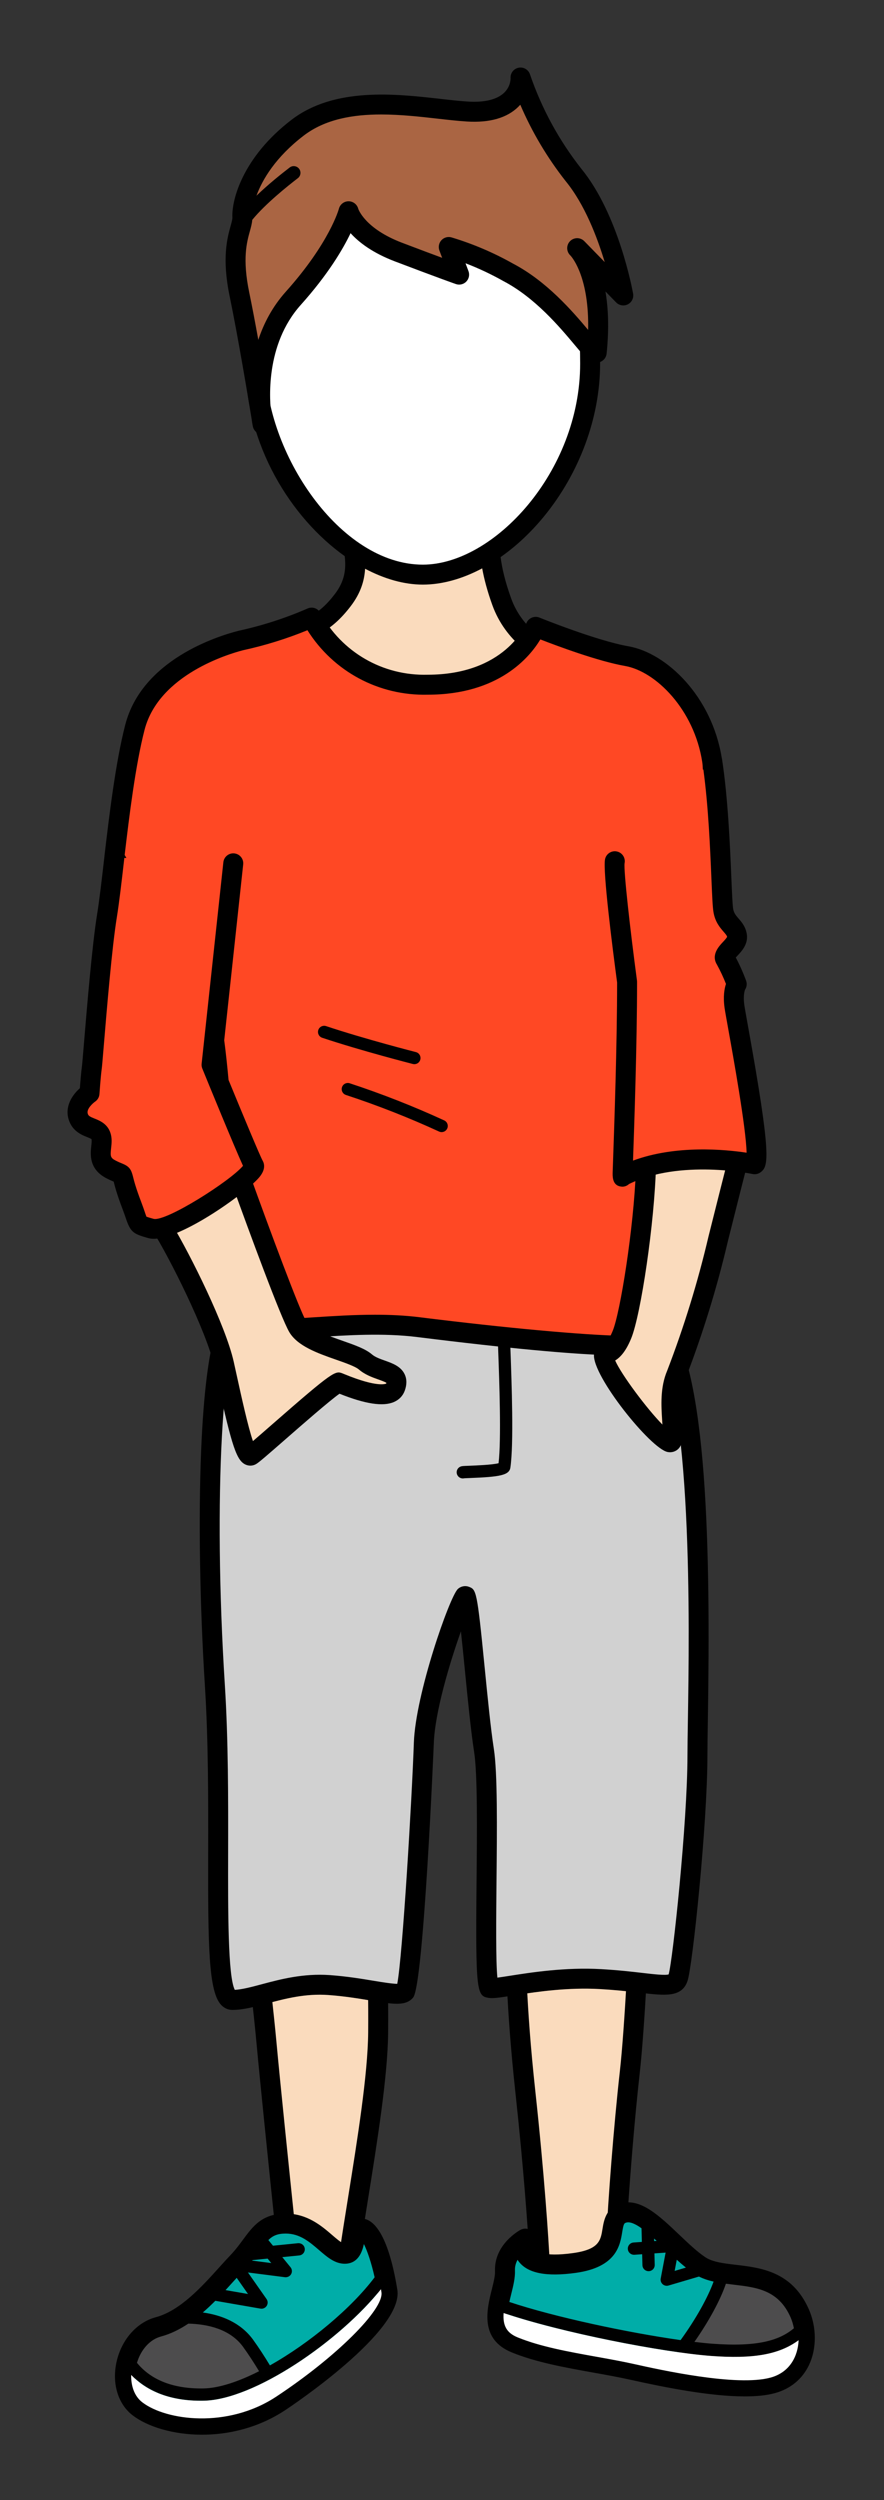 <svg xmlns="http://www.w3.org/2000/svg" xmlns:xlink="http://www.w3.org/1999/xlink" viewBox= "0 0 144 407" width="144px" height="407px">
<rect x="0" y="0" width="144" height="407" fill="#333333" stroke="none"/>
<g xmlns="http://www.w3.org/2000/svg" id="Teen3V2.svg">
<path id="pants" fill="#D1D1D1" d="M39,212.9C33.52,216.37,33.52,251.01,35,274.34C36.48,297.67,34,325.59,37.84,325.59C41.68,325.59,46.84,322.68,53.61,323.17C60.38,323.66,65.07,325.38,66.04,324.17C67.01,322.96,68.77,291.79,69.04,283.78C69.31,275.77,74.98,260.59,75.71,259.86C76.44,259.13,77.63,277.21,78.84,284.97C80.05,292.73,78.38,323.41,79.84,323.65C81.3,323.89,89.3,321.71,97.84,322.2C106.38,322.69,109.73,324.14,110.46,321.96C111.19,319.78,113.61,296.73,113.61,285.81C113.61,274.89,115.61,225.81,107.25,215.4C104.23,214.43,44.48,209.42,39,212.9z"/>
<path id="pantsBorder" d="M108.517,214.382C108.317,214.134,108.05,213.95,107.747,213.853C105.818,213.233,88.859,211.722,74.143,210.859C42.14,208.981,39.121,210.898,38.129,211.528C36.215,212.742,33.578,216.612,32.767,236.105C32.315,246.953,32.544,261.285,33.378,274.443C33.947,283.415,33.927,293.07,33.91,301.589C33.878,316.885,33.958,324.333,36.08,326.461C36.574,326.955,37.182,327.215,37.84,327.215C39.591,327.215,41.415,326.729,43.527,326.166C46.423,325.393,49.706,324.519,53.493,324.791C56.164,324.984,58.539,325.38,60.447,325.699C63.993,326.29,66.134,326.648,67.308,325.186C69.01,323.062,70.651,284.222,70.664,283.835C70.835,278.768,73.254,270.714,75.082,265.579C75.296,267.539,75.52,269.797,75.721,271.833C76.207,276.766,76.711,281.867,77.234,285.22C77.799,288.843,77.709,298.104,77.629,306.274C77.454,324.299,77.658,324.938,79.576,325.253C80.293,325.371,81.314,325.222,83.554,324.871C87.017,324.328,92.248,323.51,97.747,323.822C100.427,323.976,102.591,324.226,104.329,324.427C108.397,324.898,111.086,325.211,112.001,322.476C112.822,320.025,115.235,296.885,115.235,285.81C115.235,284.452,115.267,282.499,115.305,280.102C115.747,252.335,115.287,222.812,108.517,214.382zM112.055,280.05C112.017,282.469,111.985,284.439,111.985,285.81C111.985,296.683,109.581,319.207,108.92,321.432C108.374,321.626,106.429,321.399,104.703,321.199C102.923,320.993,100.707,320.737,97.933,320.578C92.093,320.239,86.432,321.129,83.05,321.66C82.352,321.769,81.6,321.887,81.022,321.964C80.752,319.335,80.822,312.195,80.879,306.305C80.964,297.604,81.052,288.607,80.445,284.72C79.937,281.457,79.415,276.174,78.954,271.514C77.699,258.805,77.595,258.768,76.317,258.311C75.73,258.101,75.005,258.267,74.561,258.711C73.203,260.07,67.683,275.811,67.416,283.725C67.118,292.576,65.57,318.561,64.711,322.973C63.933,322.966,62.321,322.717,60.982,322.493C59.007,322.164,56.55,321.753,53.727,321.548C49.395,321.242,45.677,322.228,42.689,323.025C40.988,323.479,39.495,323.878,38.248,323.953C37.118,321.771,37.14,311.076,37.16,301.595C37.178,293.027,37.198,283.315,36.622,274.238C34.708,244.06,36.194,216.599,39.869,214.273C39.87,214.272,39.871,214.272,39.871,214.272C40.214,214.054,42.095,213.304,51.689,213.304C56.677,213.304,63.75,213.507,73.773,214.093C89.408,215.007,103.416,216.358,106.31,216.855C112.911,226.335,112.291,265.253,112.055,280.05zM83.151,219.766C83.346,225.109,83.705,235.055,83.14,238.915C82.962,240.174,81.415,240.436,76.541,240.624C76.096,240.641,75.756,240.652,75.603,240.667C75.532,240.683,75.461,240.69,75.391,240.69C75.003,240.69,74.635,240.464,74.472,240.087C74.253,239.58,74.486,238.991,74.993,238.772C75.222,238.673,75.362,238.667,76.463,238.626C77.443,238.587,80.235,238.48,81.215,238.211C81.675,234.249,81.338,224.929,81.154,219.838L81.101,218.354C81.081,217.802,81.514,217.339,82.066,217.321C82.612,217.266,83.08,217.734,83.099,218.286L83.151,219.766z"/>
<path id="Body" fill="#FADBBD" d="M97.747,323.822C100.071,323.956,101.986,324.16,103.593,324.344C103.304,329.192,102.955,334.128,102.58,337.46C101.59,346.26,100.64,358.8,100.4,364.4C100.16,370,88,371.94,88,370.47C88,369,87.39,357.24,85.59,340.65C84.9,334.292,84.511,329.098,84.279,324.758C87.725,324.223,92.61,323.531,97.747,323.822zM105.26,188.05C105.26,197.36,102.82,213.59,101.32,217.26C99.82,220.93,98.53,220.08,98.38,220.67C98.14,223.36,108.84,236.67,109.43,234.58C110.02,232.49,108.54,227.64,110.17,223.8C112.955,216.58,115.237,209.175,117,201.64C119.69,190.89,121,185.85,121,185.85S105.26,182.74,105.26,188.05zM59.53,221.73C57.47,219.96,50.28,219.01,48.53,216.05C46.78,213.09,38.23,189.18,38.23,189.18S25.12,197.75,26.15,199.37C29.04,203.91,35.15,216.11,36.48,222.02C37.81,227.93,39.73,237.68,40.91,236.94C42.09,236.2,54.5,224.83,55.24,225.12C55.98,225.41,63.37,228.67,64.4,225.86C65.43,223.05,61.59,223.5,59.53,221.73zM60.447,325.699C58.539,325.38,56.164,324.984,53.493,324.791C49.706,324.519,46.423,325.393,43.527,326.166C43.269,326.234,43.028,326.296,42.779,326.362C43.015,328.556,43.243,330.707,43.42,332.66C44.22,341.46,47.25,370.31,47.25,370.31C47.25,370.31,55.53,371.99,56.47,370.31C57.61,360.64,61.52,341.36,61.6,330.86C61.614,329.041,61.611,327.4,61.596,325.888C61.229,325.829,60.85,325.766,60.447,325.699zM86.03,104.159C84.298,102.667,82.696,100.636,81.73,97.96C80.5,94.553,79.999,91.929,79.825,89.908C76.285,92.221,72.512,93.55,68.88,93.55C65.192,93.55,61.312,92.118,57.67,89.65C58.089,92.31,57.978,94.904,55.83,97.71C54.336,99.662,52.913,100.889,51.414,101.659C55.326,107.908,62.267,111.669,69.7,111.47C79.311,111.47,84.036,106.936,86.03,104.159z"/>
<path id="Head" fill="#FFFFFF" d="M96.13,59.21C96.13,77.21,81.63,93.55,68.88,93.55C56.37,93.55,41.62,77.17,41.62,59.21C41.62,56.58,41.88,45.99,42.38,43.79C45.27,31,56,25.54,68.88,25.54S92.46,31,95.36,43.74C95.87,46,96.13,56.55,96.13,59.21z"/>
<path id="shoes" fill="#00ADA8" d="M46.55,362C42.3,362,41.84,365,38.7,368.28C35.56,371.56,31.17,377.38,25.79,378.82C20.41,380.26,18.41,388.73,22.61,391.94C26.81,395.15,37.23,396.52,45.55,391.03C53.87,385.54,63.75,376.91,63.12,373.03C62.49,369.15,60.93,363.14,59.04,362.83C57.15,362.52,58.42,367.06,56.04,366.91S51.41,362,46.55,362zM85.56,364.45C85.56,364.45,82.12,366.29,82.26,369.69C82.4,373.09,78.43,379.19,83.96,381.46C89.49,383.73,96.86,384.46,103.1,385.85C109.34,387.24,120.48,389.51,125.82,388.03C131.16,386.55,132.06,380.68,130.27,376.61C126.64,368.39,118.27,371.67,114.01,368.84C109.75,366.01,105.01,359.16,101.49,360.3C97.97,361.44,102.39,367.18,93.6,368.41C83.12,369.88,85.56,364.45,85.56,364.45z"/>
<path id="shoeToes" fill="#4D4C4D" d="M20.375,386.353C20.551,383.078,22.549,379.672,25.79,378.8C26.978,378.459,28.112,377.954,29.16,377.3C33.52,377.12,37.91,378.12,40.37,381.43C41.535,383.039,42.613,384.707,43.617,386.419C39.805,388.468,36.104,389.796,33.14,389.84C26.52,389.93,22.76,387.36,20.74,384.25C20.537,384.939,20.416,385.649,20.375,386.353zM125.82,388.03C121.55,389.22,113.56,388.02,107.35,386.76C112.3,381.65,116.86,374.07,117.7,370.07C122.04,370.76,127.52,370.38,130.27,376.61C132.06,380.68,131.16,386.55,125.82,388.03z"/>
<path id="shoesBorder" d="M64.724,372.769C63.178,363.247,60.665,361.45,59.303,361.226C56.853,360.82,56.353,363.367,56.164,364.325C56.111,364.588,56.033,364.983,55.95,365.239C55.49,365.056,54.734,364.405,54.111,363.868C52.4,362.394,50.057,360.375,46.55,360.375C42.719,360.375,41.212,362.418,39.617,364.582C39.004,365.414,38.37,366.274,37.526,367.156C36.97,367.738,36.374,368.397,35.743,369.097C32.894,372.255,29.349,376.185,25.37,377.25C22.196,378.1,19.669,381.052,18.933,384.77C18.253,388.202,19.284,391.443,21.623,393.231C24.006,395.052,28.178,396.372,32.913,396.372C37.267,396.372,42.096,395.255,46.445,392.386C47.236,391.864,65.819,379.516,64.724,372.769zM44.655,389.673C36.938,394.766,27.305,393.484,23.597,390.649C22.517,389.823,22.077,388.524,22.001,387.235C24.214,389.234,27.68,390.942,33.155,390.84C41.246,390.72,54.67,381.534,61.515,373.329C61.802,375.612,54.696,383.048,44.655,389.673zM33.126,388.84C28.263,388.918,24.635,387.498,22.31,384.672C22.95,382.516,24.422,380.868,26.21,380.389C27.804,379.963,29.29,379.216,30.679,378.287C33.8,378.363,37.437,379.16,39.56,382.017C40.499,383.313,41.37,384.663,42.204,386.036C38.847,387.735,35.66,388.802,33.126,388.84zM51.99,366.33C53.247,367.414,54.435,368.437,55.938,368.532C58.343,368.672,59.005,366.57,59.275,365.331C59.814,366.401,60.475,368.286,61.026,370.746C57.262,375.753,50.462,381.447,43.97,385.09C43.09,383.636,42.168,382.208,41.173,380.833C39.117,378.068,36.023,376.89,33.041,376.474C33.747,375.864,34.425,375.224,35.076,374.571L42.429,375.845C42.486,375.855,42.543,375.86,42.6,375.86C42.938,375.86,43.259,375.688,43.444,375.396C43.66,375.055,43.651,374.616,43.419,374.285L40.387,369.959L46.423,370.732C46.822,370.776,47.225,370.582,47.424,370.225C47.622,369.867,47.583,369.424,47.325,369.108L45.981,367.462L48.749,367.185C49.299,367.13,49.7,366.64,49.645,366.09C49.59,365.541,49.103,365.152,48.55,365.195L44.465,365.603L43.714,364.682C44.443,363.967,45.212,363.624,46.55,363.624C48.85,363.625,50.446,365,51.99,366.33zM38.156,371.275C38.294,371.122,38.423,370.981,38.557,370.832L40.401,373.465L36.74,372.83C37.228,372.302,37.701,371.779,38.156,371.275zM41.143,367.946L43.596,367.701L44.19,368.429L41.073,368.03C41.096,368.003,41.121,367.974,41.143,367.946zM131.756,375.954C129.034,369.79,123.95,369.194,119.866,368.714C117.925,368.487,116.091,368.272,114.909,367.487C113.566,366.595,112.083,365.183,110.648,363.818C107.343,360.675,104.22,357.709,100.99,358.754C98.695,359.498,98.364,361.528,98.146,362.871C97.843,364.736,97.604,366.209,93.374,366.8C88.372,367.502,87.265,366.441,87.095,366.22C86.781,365.817,87.035,365.136,87.051,365.095C87.324,364.465,87.171,363.731,86.668,363.262C86.16,362.787,85.406,362.69,84.793,363.017C84.616,363.112,80.457,365.388,80.636,369.757C80.667,370.5,80.397,371.586,80.111,372.737C79.31,375.953,78.101,380.811,83.343,382.962C87.286,384.582,92.05,385.435,96.656,386.26C98.791,386.643,100.809,387.004,102.746,387.436C108.341,388.682,115.68,390.136,121.323,390.136C123.196,390.136,124.881,389.977,126.254,389.596C128.785,388.895,130.698,387.312,131.787,385.018C133.053,382.349,133.042,378.878,131.756,375.954zM119.487,371.942C123.254,372.384,126.812,372.801,128.782,377.264C129.032,377.832,129.207,378.435,129.323,379.047C126.957,381.008,123.465,382.118,115.955,381.553C115.107,381.488,114.139,381.386,113.114,381.264C115.442,377.936,117.336,374.482,118.245,371.788C118.66,371.843,119.075,371.894,119.487,371.942zM115.804,383.547L115.805,383.547C122.213,384.027,126.332,383.428,129.433,381.437C129.354,382.22,129.162,382.968,128.851,383.625C128.169,385.06,127.004,386.016,125.386,386.464C120.02,387.954,107.551,385.177,103.453,384.264C101.449,383.817,99.304,383.433,97.229,383.061C92.79,382.266,88.2,381.444,84.577,379.957C83.026,379.32,82.549,378.364,82.654,376.762C92.084,379.873,107.923,382.943,115.804,383.547zM111.732,369.167L109.897,369.708L110.243,367.884C110.738,368.332,111.234,368.764,111.732,369.167zM106.97,364.822L106.555,364.851L106.544,364.434C106.687,364.562,106.828,364.692,106.97,364.822zM83.884,369.624C83.856,368.974,84.035,368.396,84.307,367.899C84.363,367.988,84.423,368.075,84.487,368.162C85.936,370.089,88.988,370.696,93.825,370.019C100.427,369.095,101.007,365.525,101.354,363.392C101.574,362.035,101.668,361.951,101.991,361.846C102.613,361.646,103.506,362.058,104.502,362.762L104.557,364.988L103.201,365.082C102.649,365.12,102.234,365.597,102.272,366.148C102.311,366.701,102.793,367.109,103.338,367.078L104.606,366.99L104.65,368.774C104.664,369.318,105.109,369.75,105.65,369.75C105.658,369.75,105.667,369.75,105.675,369.75C106.228,369.736,106.664,369.277,106.65,368.725L106.604,366.853L108.427,366.727L107.628,370.943C107.563,371.286,107.681,371.637,107.94,371.871C108.126,372.039,108.365,372.129,108.61,372.129C108.705,372.129,108.8,372.116,108.894,372.088L113.857,370.625C114.603,371.001,115.408,371.257,116.242,371.445C115.32,373.999,113.368,377.531,110.866,380.972C102.423,379.785,90.355,377.229,82.971,374.76C83.056,374.373,83.154,373.962,83.264,373.522C83.608,372.138,83.934,370.832,83.884,369.624z"/>
<path id="soles" fill="#FFFFFF" d="M21.369,386.641C21.327,388.353,21.841,390.089,23.211,391.121C27.075,394.062,37.053,395.418,44.999,390.175C54.74,383.749,62.586,375.961,62.133,373.171C62.111,373.012,62.087,372.85,62.06,372.682C55.399,381.043,41.458,390.716,33.155,390.84C27.141,390.952,23.533,388.883,21.369,386.641zM82.037,376.561C81.878,378.666,82.573,379.82,84.335,380.533C88.024,382.041,92.649,382.872,97.122,383.676C99.189,384.047,101.327,384.43,103.317,384.875C107.452,385.795,120.034,388.596,125.553,387.066C128.634,386.211,129.978,383.633,130.092,380.984C126.918,383.338,122.677,384.062,115.805,383.548L115.804,383.548C107.754,382.93,91.381,379.74,82.037,376.561z"/>
<path id="shirt" fill="#FF4824" d="M119.64,163.86C119.28,161.31,120.01,160.22,120.01,160.22C119.506,158.842,118.898,157.505,118.19,156.22C117.46,155.12,120.28,153.99,120.05,152.36C119.82,150.73,118.18,150.39,117.82,148.2C117.46,146.01,117.46,133.25,116,123.77L115.992,123.778C114.518,114.271,107.562,107.779,102.1,106.82C96.63,105.86,87.26,102.05,87.26,102.05C87.26,102.05,83.55,111.47,69.7,111.47C61.836,111.681,54.518,107.462,50.76,100.55C47.055,102.166,43.2,103.412,39.25,104.27C34.88,105.39,24.35,109.27,21.98,118.39C20.45,124.31,19.45,132.6,18.63,139.54L18.66,139.592L18.63,139.59C18.2,143.34,17.81,146.7,17.43,149.06C16.33,155.8,15.14,172.53,14.96,173.8C14.78,175.07,14.58,178,14.58,178C14.58,178,12.06,179.69,12.75,181.81C13.44,183.93,15.88,183.29,16.44,184.93C17,186.57,15.24,188.94,18.12,190.4C21,191.86,19,189.78,21.49,196.28C22.75,199.57,22.07,199.28,24.6,200C27.105,200.737,35.413,195.526,39.324,192.219C41.687,198.753,47.168,213.746,48.53,216.05C48.569,216.116,48.625,216.176,48.669,216.24C54.427,215.904,61.554,215.235,68.16,216.06C78.541,217.356,92.613,218.838,100.387,219.058C100.682,218.627,100.995,218.054,101.32,217.26C102.722,213.831,104.944,199.435,105.229,189.966C113.527,187.538,122.93,189.54,122.93,189.54C124.38,188.45,120,166.41,119.64,163.86zM34.887,169.395C35.132,171.202,35.381,173.537,35.623,176.187C34.93,174.499,34.46,173.35,34.46,173.35L34.887,169.395z"/>
<path id="BodyBorder" d="M85.02,105.419C85.972,104.351,86.573,103.387,86.91,102.766C85.453,101.473,84.095,99.726,83.259,97.408C82.261,94.645,81.771,92.457,81.545,90.696C84.028,88.959,86.402,86.758,88.54,84.163C94.396,77.055,97.755,67.96,97.755,59.21C97.755,57.134,97.534,45.994,96.944,43.379C94.129,31.009,83.899,23.915,68.88,23.915C53.834,23.915,43.598,31.029,40.795,43.43C40.216,45.979,39.995,57.391,39.995,59.21C39.995,72.393,47.354,84.285,56.153,90.54C56.403,92.659,56.159,94.606,54.539,96.722C51.768,100.342,49.422,101.105,46.062,101.247C45.019,101.29,43.985,101.901,43.569,103.146C46.015,102.426,48.42,101.571,50.76,100.55C51.231,101.417,51.759,102.241,52.336,103.02C53.951,102.151,55.51,100.801,57.12,98.698C58.745,96.576,59.361,94.551,59.471,92.59C62.604,94.247,65.821,95.175,68.88,95.175C72.026,95.175,75.333,94.238,78.547,92.528C78.854,94.217,79.365,96.194,80.202,98.512C81.267,101.463,83.057,103.739,85.02,105.419zM43.245,59.21C43.245,56.152,43.528,46.072,43.965,44.149C47.304,29.372,61.008,27.165,68.88,27.165C76.738,27.165,90.421,29.365,93.775,44.097C94.218,46.062,94.505,56.157,94.505,59.21C94.505,76.829,80.415,91.925,68.88,91.925C55.315,91.925,43.245,73.631,43.245,59.21zM45.038,332.512C45.565,338.3,47.075,352.945,48.033,362.164C47.565,362.065,47.076,362,46.55,362C45.866,362,45.287,362.085,44.773,362.229C43.812,352.988,42.324,338.554,41.802,332.807C41.588,330.453,41.295,327.749,41.012,325.133C42.003,324.899,43.064,324.603,44.192,324.31C44.208,324.462,44.225,324.618,44.241,324.769C44.526,327.404,44.821,330.127,45.038,332.512zM63.206,324.481C63.233,326.37,63.243,328.469,63.225,330.873C63.171,337.962,61.441,348.737,59.915,358.243C59.66,359.832,59.41,361.385,59.176,362.878C59.131,362.864,59.086,362.837,59.04,362.83C57.15,362.52,58.42,367.06,56.04,366.91C55.796,366.895,55.552,366.82,55.308,366.718C55.694,364.032,56.19,360.941,56.706,357.727C58.214,348.336,59.923,337.691,59.975,330.847C59.995,328.228,59.98,325.984,59.947,323.969C61.205,324.177,62.298,324.366,63.206,324.481zM87.205,340.475C88.671,353.987,89.359,364.445,89.56,368.639C87.918,368.544,86.892,368.159,86.258,367.659C86.006,363.005,85.321,353.241,83.975,340.825C83.2,333.684,82.802,328.021,82.581,323.377C83.493,323.236,84.582,323.061,85.811,322.885C86.027,327.541,86.421,333.247,87.205,340.475zM102.069,322.542C103.303,322.669,104.376,322.799,105.307,322.904C105.001,328.235,104.616,333.902,104.195,337.641C103.421,344.524,102.661,353.786,102.258,360.183C101.997,360.188,101.74,360.219,101.49,360.3C98.068,361.408,102.146,366.863,94.3,368.296C95.264,367.934,96.216,367.476,97.025,366.893C98.149,366.084,98.738,365.221,98.777,364.331C99.024,358.533,99.984,345.997,100.965,337.278C101.379,333.6,101.763,327.897,102.069,322.542zM65.92,223.742C66.288,224.525,66.29,225.426,65.926,226.419C65.624,227.244,65.023,227.873,64.188,228.24C62.419,229.018,59.511,228.581,55.303,226.899C53.699,228.023,49.099,232.044,46.511,234.307C43.458,236.975,42.259,238.012,41.774,238.316C41.468,238.508,41.126,238.606,40.781,238.606C40.534,238.606,40.286,238.556,40.048,238.457C38.56,237.832,37.791,235.57,35.478,225.015C35.274,224.087,35.079,223.195,34.895,222.376C33.617,216.701,27.569,204.624,24.779,200.242C24.779,200.242,24.779,200.242,24.779,200.242C24.731,200.166,24.681,200.088,24.634,200.006C25.369,200.204,26.58,199.912,28.026,199.318C31.039,204.317,36.74,215.773,38.065,221.663C38.251,222.487,38.448,223.385,38.652,224.32C39.299,227.27,40.398,232.286,41.202,234.614C42.065,233.875,43.263,232.829,44.372,231.86C54.438,223.06,54.625,223.132,55.833,223.607L56.074,223.704C61.634,225.995,62.907,225.253,62.917,225.245C62.927,225.199,62.934,225.158,62.938,225.123C62.682,224.952,62.053,224.729,61.619,224.575C60.652,224.231,59.45,223.803,58.471,222.962C57.878,222.452,56.203,221.867,54.726,221.349C51.799,220.324,48.482,219.161,47.131,216.877C45.714,214.481,40.493,200.234,37.984,193.296C39.095,192.443,40.015,191.654,40.62,191.026C44.035,200.503,48.801,213.316,49.929,215.223C50.675,216.487,53.517,217.482,55.8,218.282C57.802,218.983,59.531,219.588,60.589,220.497C61.109,220.944,61.922,221.233,62.708,221.512C63.927,221.946,65.308,222.437,65.92,223.742zM121.783,189.335C121.126,191.907,120.059,196.111,118.576,202.034C116.809,209.59,114.489,217.119,111.687,224.385C110.812,226.449,110.97,228.903,111.109,231.069C111.209,232.616,111.295,233.952,110.993,235.021C110.752,235.878,110.005,236.425,109.143,236.425C109.019,236.425,108.892,236.414,108.763,236.39C106.004,235.882,96.453,223.979,96.762,220.525C96.77,220.438,96.784,220.352,96.806,220.268C97.064,219.25,97.923,218.951,98.246,218.839C98.481,218.757,99.032,218.564,99.816,216.645C101.04,213.65,103.228,199.98,103.584,190.515C104.655,190.112,105.755,189.791,106.865,189.543C106.639,199.105,104.381,214.067,102.824,217.876C101.96,219.991,101.054,220.97,100.209,221.49C101.193,223.749,105.348,229.327,107.906,231.923C107.894,231.71,107.88,231.494,107.866,231.278C107.711,228.878,107.519,225.888,108.674,223.166C111.402,216.089,113.679,208.705,115.418,201.27C116.83,195.629,117.865,191.546,118.53,188.938C119.892,189.056,121.012,189.211,121.783,189.335z"/>
<path id="shirtBorder" d="M123.906,190.839C123.53,191.12,123.049,191.227,122.592,191.13C122.472,191.105,110.714,188.681,102.46,192.764C102.172,193.027,101.8,193.191,101.401,193.191C101.375,193.191,101.349,193.191,101.322,193.189C100.082,193.122,99.837,192.16,99.801,191.383L99.797,191.382C99.798,191.374,99.799,191.365,99.8,191.356C99.791,191.145,99.797,190.947,99.802,190.787L99.872,188.757C100.066,183.163,100.522,170.091,100.525,159.958C99.791,154.457,98.167,141.753,98.56,139.877C98.743,138.999,99.605,138.434,100.483,138.62C101.361,138.803,101.925,139.665,101.741,140.543C101.576,141.766,102.637,151.22,103.761,159.635C103.77,159.706,103.775,159.779,103.775,159.85C103.775,170.054,103.315,183.24,103.12,188.87C103.119,188.897,103.118,188.922,103.117,188.949C110.118,186.349,118.196,187.142,121.617,187.661C121.537,183.646,119.405,171.823,118.647,167.624C118.333,165.88,118.106,164.621,118.03,164.087C117.769,162.232,118,160.954,118.258,160.183C117.837,159.11,117.344,158.059,116.792,157.05C115.798,155.456,117.112,154.055,117.748,153.376C117.989,153.119,118.392,152.69,118.442,152.505C118.403,152.323,118.258,152.134,117.849,151.663C117.272,150.996,116.482,150.083,116.217,148.463C116.08,147.634,116.004,145.806,115.887,143.04C115.688,138.273,115.393,131.23,114.572,125.251L114.494,125.332C114.474,124.816,114.442,124.384,114.393,124.066C113.087,115.536,106.849,109.303,101.818,108.421C97.454,107.655,90.867,105.204,88.023,104.099C86.289,106.98,81.249,113.095,69.7,113.095C61.701,113.303,54.314,109.322,50.079,102.601C46.692,103.987,43.172,105.081,39.595,105.858C37.375,106.428,25.892,109.796,23.553,118.798C22.057,124.586,21.049,132.926,20.307,139.192L20.595,139.687L20.245,139.67C20.244,139.705,20.248,139.739,20.244,139.775C19.788,143.761,19.409,146.995,19.035,149.318C18.242,154.172,17.386,164.47,16.926,170.002C16.722,172.457,16.622,173.654,16.569,174.028C16.399,175.226,16.203,178.082,16.201,178.11C16.167,178.612,15.903,179.07,15.485,179.35C15.176,179.563,14.044,180.536,14.295,181.307C14.408,181.653,14.573,181.772,15.398,182.102C16.225,182.433,17.475,182.932,17.977,184.404C18.28,185.289,18.185,186.151,18.101,186.912C17.959,188.208,17.961,188.497,18.855,188.951C19.338,189.195,19.667,189.329,19.898,189.422C21.075,189.898,21.373,190.378,21.671,191.579C21.828,192.208,22.12,193.381,23.008,195.698C23.273,196.392,23.456,196.932,23.6,197.358C23.69,197.626,23.79,197.921,23.857,198.081C24.05,198.155,24.435,198.264,24.809,198.37L25.045,198.437C27.096,198.873,37.445,192.322,39.585,189.798C38.162,186.69,33.885,176.24,32.955,173.964C32.853,173.715,32.815,173.444,32.844,173.176L36.384,140.375C36.48,139.483,37.283,138.837,38.174,138.934C39.066,139.03,39.712,139.832,39.615,140.724L36.524,169.363C36.763,171.134,37.002,173.342,37.232,175.828C39.533,181.425,42.362,188.214,42.781,188.954C43.087,189.49,43.255,190.376,42.323,191.553C40.376,194.014,29.754,201.673,25.034,201.674C24.706,201.674,24.407,201.637,24.141,201.559L23.923,201.497C21.745,200.88,21.254,200.57,20.521,198.399C20.387,198.003,20.218,197.503,19.972,196.861C19.017,194.366,18.693,193.068,18.519,192.37C18.246,192.257,17.881,192.101,17.385,191.849C14.453,190.363,14.725,187.888,14.871,186.558C14.917,186.134,14.97,185.654,14.902,185.455C14.826,185.373,14.444,185.221,14.191,185.119C13.299,184.763,11.808,184.166,11.204,182.313C10.494,180.129,11.796,178.236,13.01,177.165C13.083,176.196,13.22,174.496,13.351,173.572C13.393,173.274,13.529,171.633,13.687,169.733C14.151,164.156,15.014,153.775,15.826,148.798C16.189,146.546,16.563,143.35,17.015,139.405C17.016,139.401,17.017,139.397,17.018,139.393C17.019,139.378,17.014,139.364,17.016,139.349C17.774,132.936,18.812,124.153,20.406,117.983C23.135,107.482,35.211,103.627,38.846,102.696C42.744,101.848,46.514,100.629,50.11,99.06C50.884,98.722,51.785,99.034,52.187,99.773C55.671,106.181,62.347,110.044,69.656,109.845C82.188,109.844,85.611,101.788,85.751,101.446C86.089,100.615,87.04,100.207,87.872,100.544C87.963,100.582,97.146,104.3,102.38,105.219C108.608,106.312,115.954,113.392,117.567,123.373C117.58,123.423,117.598,123.47,117.606,123.522C118.591,129.92,118.919,137.733,119.134,142.903C119.233,145.262,119.319,147.301,119.423,147.936C119.541,148.65,119.862,149.022,120.307,149.536C120.832,150.143,121.485,150.897,121.659,152.133C121.882,153.718,120.821,154.85,120.119,155.599C120.04,155.683,119.943,155.786,119.855,155.884C120.499,157.102,121.063,158.37,121.536,159.661C121.714,160.148,121.649,160.69,121.361,161.121C121.362,161.12,121.362,161.12,121.362,161.12C121.371,161.12,121.006,161.91,121.249,163.633C121.315,164.105,121.549,165.403,121.845,167.047C125.691,188.369,125.197,189.868,123.906,190.839zM55.71,176.998C55.538,177.523,55.824,178.088,56.348,178.26C61.498,179.951,66.603,181.955,71.522,184.219C71.657,184.281,71.799,184.31,71.939,184.31C72.318,184.31,72.68,184.094,72.849,183.728C73.079,183.227,72.86,182.632,72.358,182.401C67.37,180.107,62.193,178.074,56.972,176.36C56.446,176.189,55.882,176.474,55.71,176.998zM67.747,171.281C67.664,171.26,59.388,169.145,53.116,167.051C52.594,166.88,52.026,167.16,51.851,167.684C51.676,168.207,51.959,168.773,52.483,168.949C58.825,171.066,67.169,173.198,67.253,173.219C67.336,173.24,67.419,173.25,67.501,173.25C67.947,173.25,68.354,172.949,68.469,172.497C68.605,171.962,68.282,171.418,67.747,171.281zM61.082,214.039C57.649,214.039,54.265,214.257,51.126,214.459C50.029,214.529,48.926,214.6,47.852,214.657C48.131,215.287,48.362,215.766,48.53,216.05C48.921,216.712,49.593,217.269,50.411,217.762C50.716,217.742,51.021,217.723,51.335,217.703C56.547,217.366,62.454,216.986,67.959,217.672C83.502,219.612,92.796,220.393,98.409,220.604C98.64,220.158,99.832,220.733,101.228,217.469C95.013,217.34,82.567,216.22,68.361,214.448C65.956,214.147,63.508,214.039,61.082,214.039z"/>
<path id="Hair" fill="#AA6543" d="M84.79,12.62C84.88,14.41,83.57,18.62,76.15,18.16C68.73,17.7,56.45,14.69,48.48,20.79C40.51,26.89,39.38,33.45,39.48,35.33S37.31,39.74,39,47.9C40.69,56.06,42.78,69.09,42.78,69.09C42.78,69.09,40.22,57,47.78,48.56C55.34,40.12,56.78,34.39,56.78,34.39C56.78,34.39,57.78,38.33,64.94,41.05C72.1,43.77,74.79,44.71,74.79,44.71L73.1,40.21C76.465,41.223,79.708,42.605,82.77,44.33C91.02,48.65,96.37,57.89,97.2,57.4C98.51,44.58,94.02,40.4,94.02,40.4L101.53,48.1C101.53,48.1,99.33,35.7,93.42,28.48C89.671,23.717,86.753,18.355,84.79,12.62z"/>
<path id="HairBorder" d="M103.13,47.817C103.037,47.293,100.786,34.913,94.697,27.475C91.052,22.844,88.235,17.669,86.327,12.094C86.065,11.328,85.276,10.871,84.483,11.025C83.688,11.177,83.127,11.893,83.167,12.702C83.174,12.835,83.202,14.032,82.16,15.062C81.012,16.197,78.961,16.706,76.251,16.538C74.894,16.454,73.334,16.278,71.683,16.091C64.424,15.273,54.482,14.151,47.492,19.5C39.525,25.597,37.706,32.577,37.857,35.417C37.872,35.685,37.732,36.187,37.571,36.768C37.028,38.725,36.119,42.001,37.409,48.23C38.775,54.83,40.426,64.758,40.982,68.158C41.079,68.885,41.171,69.335,41.19,69.426C41.352,70.19,42.025,70.715,42.778,70.715C42.876,70.715,42.977,70.706,43.077,70.688C43.944,70.527,44.524,69.703,44.384,68.833C44.381,68.813,44.328,68.486,44.236,67.917C43.861,65.15,43.185,56.126,48.99,49.644C53.445,44.671,55.854,40.582,57.108,37.96C58.439,39.436,60.667,41.165,64.363,42.569C71.462,45.266,74.144,46.206,74.254,46.244C74.851,46.452,75.513,46.298,75.952,45.846C76.394,45.395,76.533,44.729,76.312,44.139L75.831,42.859C77.949,43.671,80.015,44.643,82.016,45.77C87.167,48.467,91.188,53.264,93.592,56.13C95.565,58.484,96.553,59.669,98.026,58.8C98.471,58.537,98.765,58.079,98.816,57.565C99.243,53.393,99.071,50.063,98.624,47.449L100.367,49.235C100.865,49.745,101.637,49.872,102.272,49.546C102.907,49.22,103.255,48.519,103.13,47.817zM95.237,39.321C95.18,39.261,95.142,39.224,95.127,39.211C94.482,38.61,93.473,38.633,92.857,39.264C92.24,39.896,92.24,40.903,92.856,41.535L92.964,41.645C93.368,42.101,95.981,45.388,95.806,53.713C93.222,50.636,89.044,45.782,83.567,42.915C80.406,41.133,77.042,39.7,73.568,38.654C72.977,38.476,72.334,38.649,71.912,39.1C71.491,39.552,71.361,40.203,71.578,40.782L72.027,41.975C70.483,41.405,68.348,40.607,65.517,39.531C59.386,37.202,58.356,33.99,58.355,33.99C58.172,33.272,57.526,32.771,56.785,32.768C56.783,32.768,56.781,32.768,56.779,32.768C56.039,32.768,55.392,33.271,55.205,33.987C55.191,34.041,53.704,39.511,46.569,47.476C44.365,49.937,42.958,52.663,42.078,55.335C41.588,52.622,41.072,49.894,40.591,47.571C39.461,42.113,40.208,39.419,40.702,37.638C40.885,36.98,41.045,36.392,41.092,35.792C43.223,33.182,46.919,30.233,48.516,29.009C48.996,28.642,49.087,27.954,48.719,27.474C48.352,26.995,47.665,26.903,47.184,27.271C45.779,28.347,43.67,30.041,41.776,31.863C42.741,29.204,44.922,25.56,49.468,22.081C52.986,19.388,57.507,18.636,62.08,18.636C65.239,18.636,68.424,18.995,71.318,19.321C73.012,19.512,74.611,19.693,76.05,19.782C79.766,20.013,82.593,19.203,84.444,17.374C84.553,17.266,84.656,17.157,84.754,17.049C86.66,21.496,89.139,25.67,92.162,29.51C95.247,33.277,97.292,38.629,98.506,42.672L95.237,39.321z"/>
</g>
</svg>